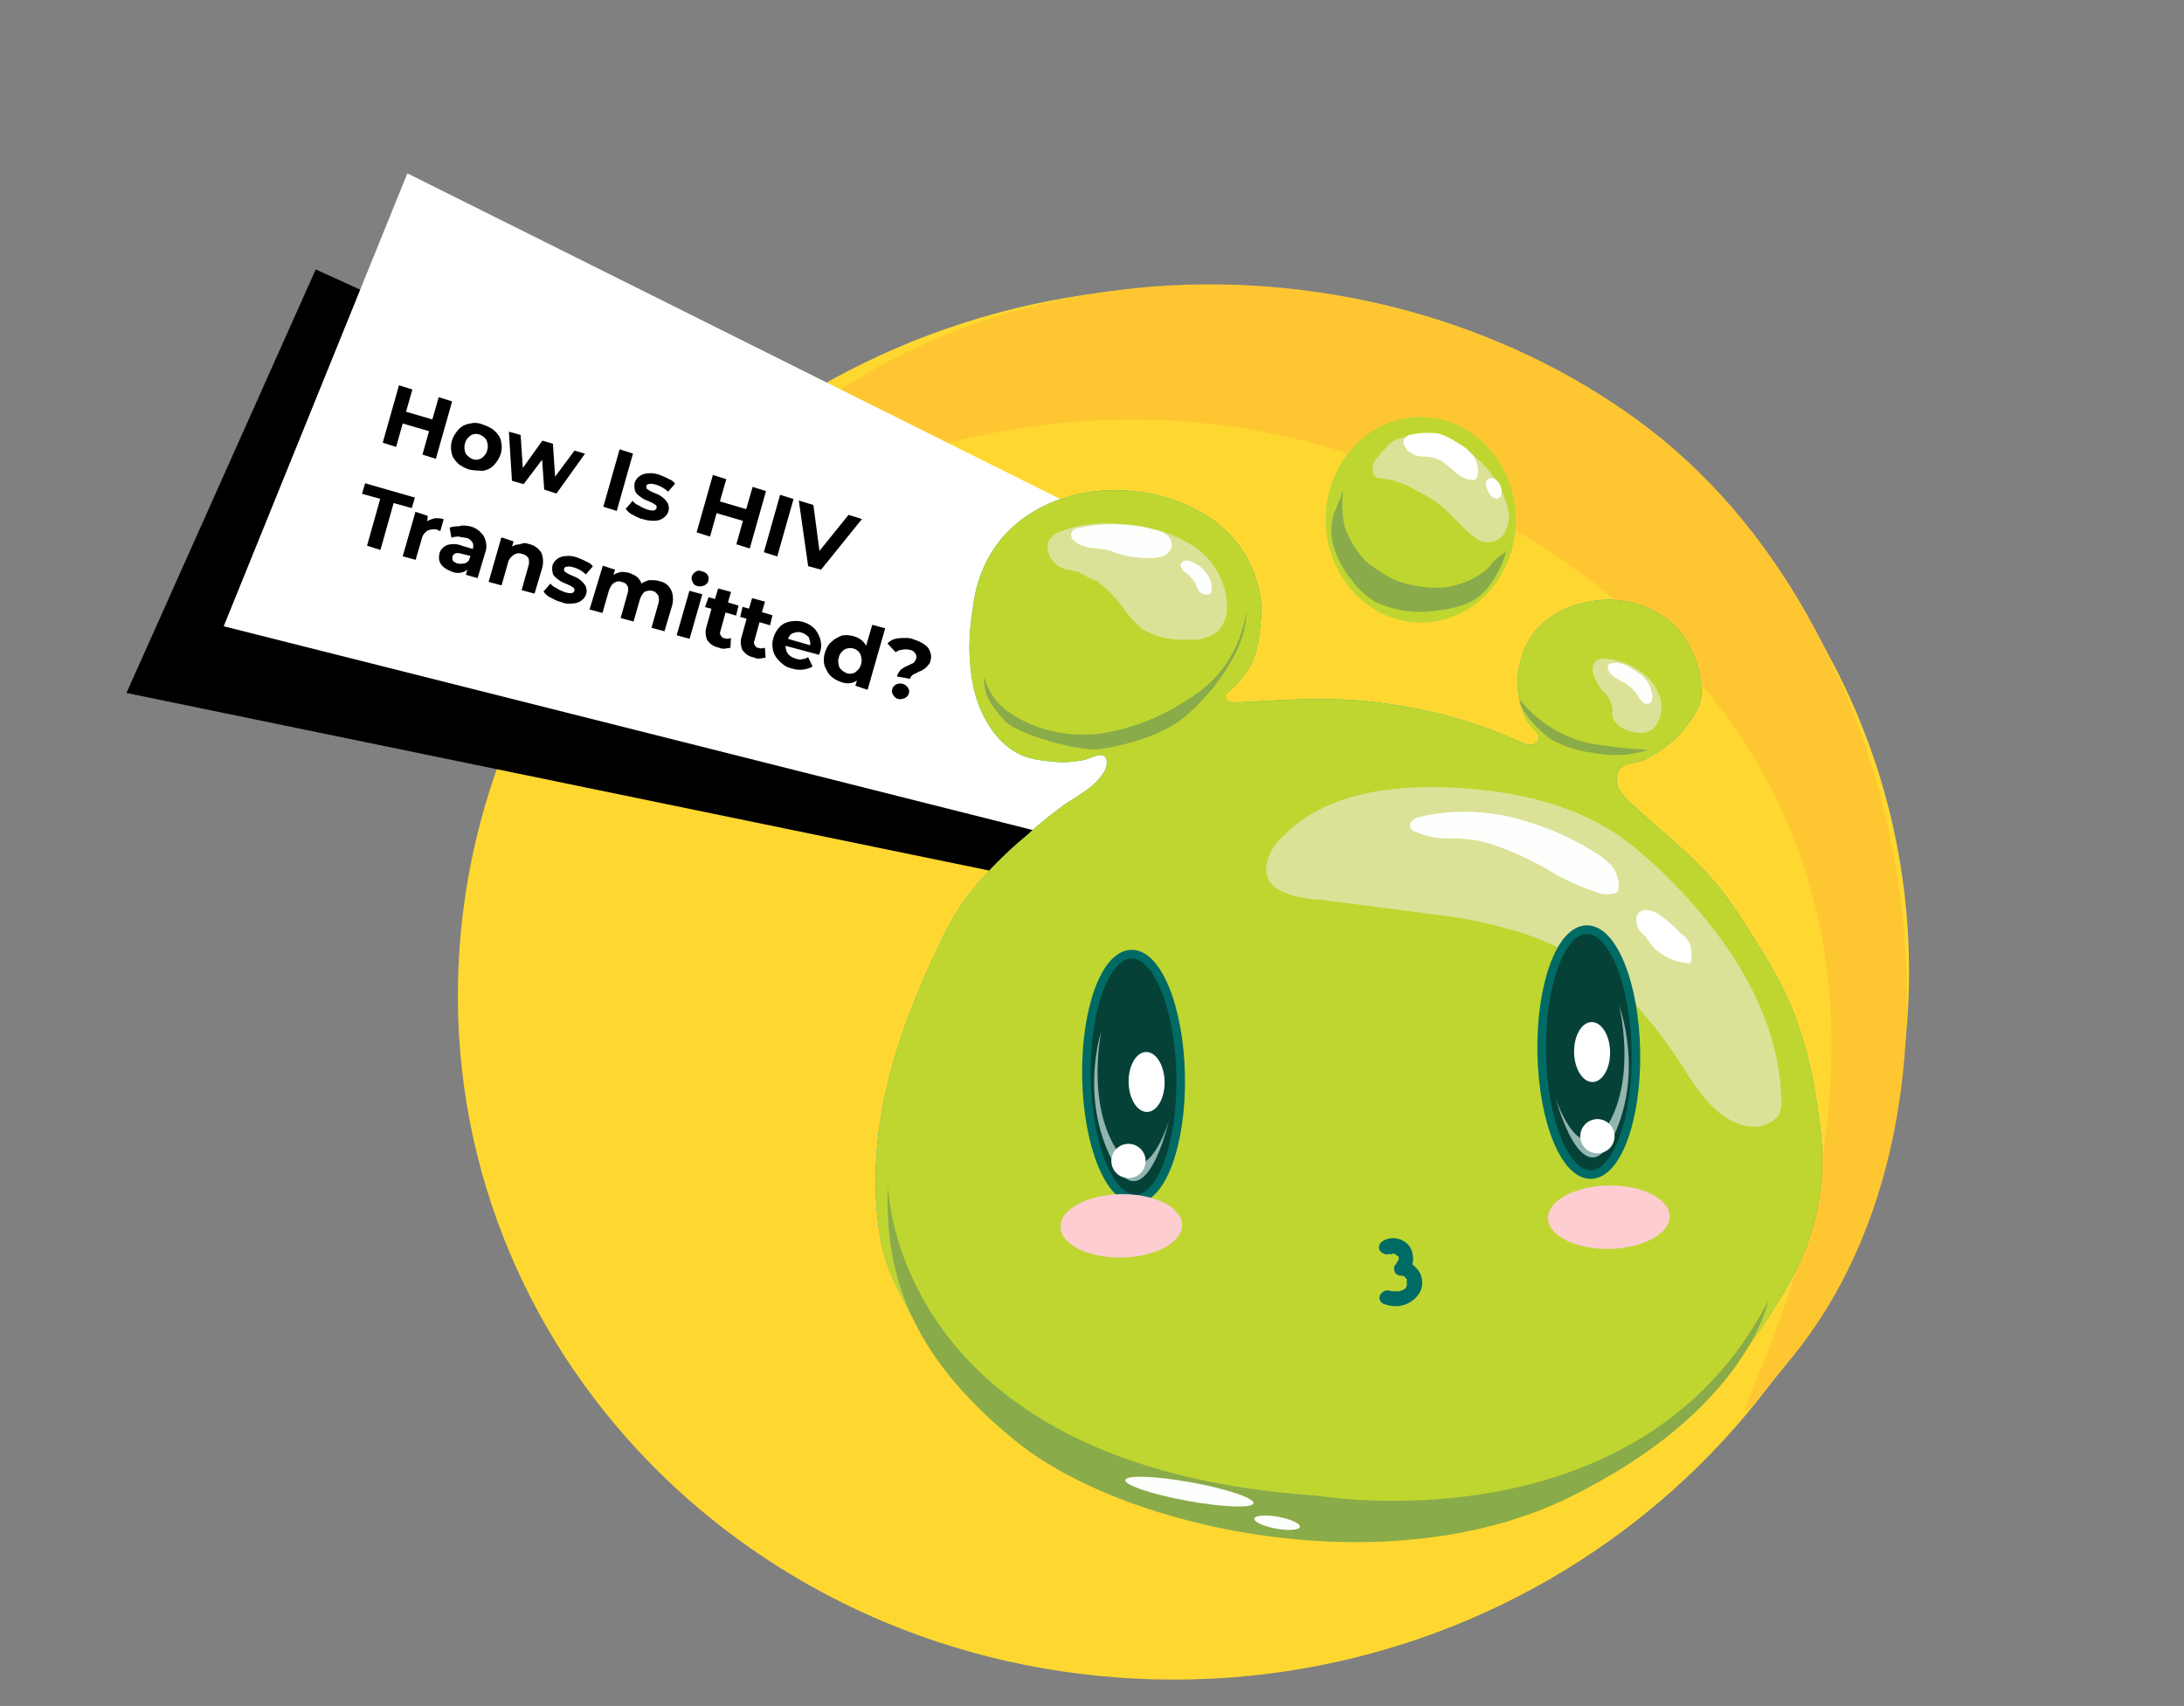 <?xml version="1.0" encoding="utf-8"?>
<!-- Generator: Adobe Illustrator 24.0.3, SVG Export Plug-In . SVG Version: 6.00 Build 0)  -->
<svg version="1.1" id="Layer_1" xmlns="http://www.w3.org/2000/svg" xmlns:xlink="http://www.w3.org/1999/xlink" x="0px" y="0px"
	 viewBox="0 0 255 199.2" style="enable-background:new 0 0 255 199.2;" xml:space="preserve">
<rect x="0" y="0" width="255" height="199.2" fill="#808080" stroke="none"/>
<style type="text/css">
	.st0{fill:#FED831;}
	.st1{fill:#FEC731;}
	.st2{stroke:#000000;stroke-width:4.001;stroke-miterlimit:4.001;}
	.st3{fill:#FFFFFF;}
	.st4{fill:#0AA8A0;}
	.st5{fill:#BFD631;}
	.st6{fill:#DBE298;}
	.st7{fill:#FDFFFD;}
	.st8{fill:#8AAB49;}
	.st9{fill:#006B65;}
	.st10{fill:#064138;stroke:#006B65;stroke-width:1;stroke-miterlimit:10.002;}
	.st11{fill:#91B5AF;}
	.st12{fill:#FDCDD1;}
</style>
<g id="green_on_yellow" transform="matrix(0.985, -0.174, 0.174, 0.985, -31.371, -14.901)">
	<g id="yellow_circle" transform="translate(44.607 42.285)">
		<path id="yellow_circle-2" class="st0" d="M117.4,35.5c45.8,9.3,75.1,52.5,65.3,96.3s-54.8,71.9-100.6,62.5S7,141.9,16.8,98.1
			S71.6,26.2,117.4,35.5z"/>
		<path id="yellow_shadow" class="st1" d="M164.8,60.9c26.4,29.2,25.6,84.9-2.6,109.3s47.7-40.5-11.2-97.1S23,76.4,55.6,49.8
			S138.3,31.7,164.8,60.9z"/>
	</g>
	<g id="How_Is_HIV_Transmitted_" transform="translate(129.639 8.573) rotate(65)">
		<path id="Path_309" class="st2" d="M94.9,39.5L123.2,52l-80.4,75.9L17.3,85.3L94.9,39.5z"/>
		<path id="Path_308" class="st3" d="M99.1,21.9l26.8,23.3l-83.4,72.1l-31-47.9L99.1,21.9z"/>
		<path id="text" d="M36.3,80.4l4.4,5.4l-1.3,1l-1.8-2.2l-2.5,2l1.8,2.2l-1.3,1l-4.4-5.4l1.3-1l1.7,2.1l2.5-2l-1.7-2.1L36.3,80.4z
			 M44,83.3c-0.4,0.3-0.9,0.6-1.4,0.7c-0.5,0.1-1,0.1-1.4-0.1c-0.5-0.2-0.9-0.5-1.2-0.9c-0.3-0.4-0.5-0.9-0.6-1.4
			c-0.1-0.5,0-1,0.2-1.4c0.2-0.5,0.5-0.9,1-1.2c0.4-0.3,0.9-0.6,1.4-0.7c0.5-0.1,1-0.1,1.4,0.1c0.5,0.2,0.9,0.5,1.2,0.9
			c0.3,0.4,0.5,0.9,0.6,1.4c0.1,0.5,0,1-0.2,1.4C44.7,82.5,44.4,82.9,44,83.3z M43.2,82.3c0.3-0.2,0.5-0.6,0.5-0.9
			c0-0.4-0.1-0.8-0.4-1.1c-0.2-0.3-0.6-0.5-1-0.6c-0.4,0-0.7,0.1-1,0.3c-0.3,0.2-0.5,0.6-0.5,0.9c0,0.4,0.1,0.8,0.4,1.1
			c0.2,0.3,0.6,0.5,1,0.6C42.5,82.6,42.9,82.5,43.2,82.3z M50.2,71.2l1.9,5.4l-1.2,0.9l-3-1.8l1.1,3.4L47.9,80l-4.9-3l1.1-0.9l3.3,2
			l-1.3-3.7l1-0.8l3.3,2L49.2,72L50.2,71.2z M52.1,67.6l1.3-1l4.4,5.4l-1.3,1L52.1,67.6z M60.4,70c-0.3,0.3-0.7,0.5-1.1,0.7
			c-0.3,0.2-0.7,0.3-1.1,0.3l-0.3-1.2c0.3,0,0.6-0.1,0.9-0.3c0.3-0.1,0.6-0.3,0.9-0.5c0.5-0.4,0.7-0.7,0.5-1
			c-0.1-0.1-0.3-0.2-0.4-0.1c-0.3,0.1-0.5,0.2-0.8,0.4c-0.3,0.2-0.6,0.4-1,0.5c-0.3,0.1-0.6,0.2-0.9,0.1c-0.3-0.1-0.6-0.3-0.8-0.5
			c-0.2-0.3-0.3-0.6-0.3-0.9c0-0.4,0.1-0.7,0.3-1c0.2-0.4,0.5-0.7,0.9-1c0.3-0.2,0.6-0.4,1-0.6c0.3-0.2,0.6-0.3,0.9-0.3l0.3,1.2
			c-0.5,0.1-1,0.3-1.5,0.7c-0.2,0.2-0.4,0.3-0.5,0.6c-0.1,0.1-0.1,0.3,0,0.4c0.1,0.1,0.3,0.2,0.4,0.1c0.3-0.1,0.5-0.2,0.8-0.4
			c0.3-0.2,0.6-0.4,1-0.5c0.3-0.1,0.6-0.1,0.9-0.1c0.3,0.1,0.6,0.2,0.8,0.5c0.2,0.2,0.3,0.6,0.3,0.9c0,0.4-0.1,0.7-0.3,1
			C61.1,69.3,60.8,69.7,60.4,70z M65.9,56.4l4.4,5.4l-1.3,1l-1.8-2.2l-2.5,2l1.8,2.2l-1.3,1l-4.4-5.4l1.3-1l1.7,2.1l2.5-2l-1.7-2.1
			L65.9,56.4z M67.2,55.3l1.3-1l4.4,5.4l-1.3,1L67.2,55.3z M75,49.1l2.1,7.3l-1.2,1L69,53.9l1.4-1.1l4.8,2.5l-1.5-5.2L75,49.1z
			 M40.8,93.8l-1.7,1.4l-0.8-1l4.7-3.8l0.8,1l-1.7,1.4l3.6,4.4l-1.3,1L40.8,93.8z M46.1,90.8c0-0.3,0.1-0.6,0.2-0.9
			c0.2-0.3,0.4-0.6,0.7-0.8l0.9,1.1c-0.1,0.1-0.2,0.2-0.3,0.2c-0.3,0.2-0.5,0.6-0.6,1c0,0.4,0.1,0.8,0.4,1.1l1.6,2l-1.2,1l-3.4-4.2
			l1.2-0.9L46.1,90.8z M49.4,87.1c0.5-0.5,1.2-0.7,1.9-0.7c0.7,0.1,1.3,0.4,1.7,1l1.9,2.4l-1.1,0.9l-0.4-0.5
			c0.1,0.6-0.3,1.3-0.8,1.6c-0.3,0.2-0.6,0.4-1,0.5c-0.3,0.1-0.6,0.1-0.9,0c-0.3-0.1-0.5-0.3-0.7-0.5c-0.3-0.3-0.4-0.8-0.3-1.3
			c0.2-0.6,0.6-1.1,1.1-1.4l1-0.8c-0.2-0.2-0.4-0.4-0.7-0.4c-0.3,0-0.7,0.1-0.9,0.4c-0.2,0.2-0.4,0.4-0.6,0.6
			c-0.1,0.2-0.3,0.5-0.3,0.7l-1.1-0.5c0.1-0.4,0.3-0.7,0.5-1C48.8,87.7,49.1,87.4,49.4,87.1z M52.2,90.7c0.2-0.2,0.3-0.4,0.4-0.6
			c0.1-0.2,0.1-0.5,0-0.7L52.3,89l-0.8,0.7c-0.5,0.4-0.6,0.8-0.3,1.1c0.1,0.1,0.3,0.2,0.5,0.2C51.8,90.9,52,90.9,52.2,90.7z
			 M55.1,82.6c0.4-0.4,1-0.6,1.6-0.6c0.6,0.1,1.2,0.5,1.6,1l1.9,2.4l-1.2,1l-1.8-2.2c-0.2-0.3-0.5-0.5-0.8-0.6
			c-0.3,0-0.6,0.1-0.8,0.3c-0.3,0.2-0.5,0.5-0.5,0.9c0,0.4,0.1,0.8,0.4,1.1l1.7,2.1l-1.2,1l-3.4-4.2l1.2-0.9l0.4,0.5
			c0-0.3,0.1-0.6,0.3-0.9C54.6,83,54.8,82.8,55.1,82.6z M62.8,83.4c-0.3,0.3-0.7,0.5-1.1,0.7c-0.3,0.2-0.7,0.3-1.1,0.3l-0.3-1.2
			c0.3,0,0.6-0.1,0.9-0.3c0.3-0.1,0.6-0.3,0.9-0.5c0.5-0.4,0.7-0.7,0.5-1c-0.1-0.1-0.3-0.2-0.4-0.1c-0.3,0.1-0.5,0.2-0.8,0.4
			c-0.3,0.2-0.6,0.4-1,0.5c-0.3,0.1-0.6,0.2-0.9,0.1c-0.3-0.1-0.6-0.3-0.8-0.5c-0.2-0.3-0.3-0.6-0.3-0.9c0-0.4,0.1-0.7,0.3-1
			c0.2-0.4,0.5-0.7,0.9-1c0.3-0.2,0.6-0.4,1-0.6c0.3-0.2,0.6-0.3,0.9-0.3l0.3,1.2c-0.5,0.1-1,0.3-1.5,0.7c-0.2,0.2-0.4,0.3-0.5,0.6
			c-0.1,0.1-0.1,0.3,0,0.4c0.1,0.1,0.3,0.2,0.4,0.1c0.3-0.1,0.5-0.2,0.8-0.4c0.3-0.2,0.6-0.4,1-0.5c0.3-0.1,0.6-0.1,0.9-0.1
			c0.3,0.1,0.6,0.2,0.8,0.5c0.2,0.2,0.3,0.6,0.3,0.9c0,0.4-0.1,0.7-0.3,1C63.5,82.8,63.2,83.2,62.8,83.4z M67.4,72.6
			c0.4-0.4,1-0.6,1.6-0.5c0.6,0.1,1.2,0.5,1.6,1l1.9,2.4l-1.2,1l-1.8-2.2c-0.2-0.3-0.5-0.5-0.8-0.6c-0.3,0-0.6,0-0.8,0.2
			c-0.3,0.2-0.4,0.5-0.5,0.8c0,0.4,0.2,0.7,0.4,1l1.7,2.1l-1.2,1l-1.8-2.2c-0.5-0.7-1.1-0.8-1.6-0.3c-0.3,0.2-0.4,0.5-0.4,0.8
			c0,0.4,0.2,0.7,0.4,1l1.7,2.1l-1.2,1L62.1,77l1.2-0.9l0.4,0.5c0-0.3,0.1-0.6,0.2-0.9c0.2-0.3,0.4-0.5,0.6-0.7
			c0.3-0.2,0.6-0.4,0.9-0.5c0.3-0.1,0.7-0.1,1,0c0-0.4,0.1-0.7,0.2-1C66.9,73.1,67.1,72.8,67.4,72.6z M70.3,70.4l1.2-1l3.4,4.2
			l-1.2,1L70.3,70.4z M70.4,69.3c-0.2,0.2-0.4,0.3-0.7,0.2c-0.5,0-0.8-0.4-0.8-0.9c0,0,0,0,0-0.1c0-0.3,0.2-0.5,0.4-0.6
			c0.2-0.2,0.4-0.3,0.7-0.3c0.2,0,0.4,0.1,0.6,0.3c0.2,0.2,0.2,0.4,0.2,0.7C70.7,68.9,70.6,69.2,70.4,69.3z M78.5,70.3
			c-0.1,0.2-0.2,0.4-0.3,0.6c-0.1,0.2-0.3,0.4-0.5,0.5c-0.4,0.4-0.9,0.6-1.5,0.6c-0.5-0.1-1-0.4-1.3-0.8l-1.4-1.7l-0.6,0.5L72.2,69
			l0.6-0.5l-0.8-1l1.2-1l0.8,1l1-0.8l0.8,0.9l-1,0.8l1.4,1.7c0.1,0.2,0.3,0.3,0.5,0.3c0.2,0,0.4,0,0.5-0.2c0.2-0.1,0.3-0.3,0.4-0.6
			L78.5,70.3z M81.8,67.6c-0.1,0.2-0.2,0.4-0.3,0.6c-0.1,0.2-0.3,0.4-0.5,0.5c-0.4,0.4-0.9,0.6-1.5,0.6c-0.5-0.1-1-0.4-1.3-0.8
			l-1.4-1.7l-0.6,0.5l-0.8-0.9l0.6-0.5l-0.8-1l1.2-1l0.8,1l1-0.8l0.8,0.9l-1,0.8l1.4,1.7c0.1,0.2,0.3,0.3,0.5,0.3
			c0.2,0,0.4,0,0.5-0.2c0.2-0.1,0.3-0.3,0.4-0.6L81.8,67.6z M84.9,62c0,0,0.1,0.1,0.2,0.3L82,64.9c0.3,0.2,0.6,0.3,0.9,0.3
			c0.4,0,0.7-0.2,1-0.4c0.2-0.2,0.4-0.3,0.5-0.6c0.1-0.2,0.2-0.4,0.2-0.7l1.2,0.2c-0.1,0.8-0.5,1.6-1.2,2.1
			c-0.4,0.4-0.9,0.6-1.5,0.7c-0.5,0.1-1,0.1-1.5-0.1c-0.5-0.2-0.9-0.5-1.2-0.9c-0.3-0.4-0.5-0.8-0.6-1.3c-0.1-0.5,0-1,0.2-1.4
			c0.4-0.9,1.2-1.6,2.2-1.8c0.5-0.1,1,0,1.4,0.1C84.2,61.3,84.6,61.6,84.9,62z M81.8,62.5c-0.3,0.2-0.4,0.5-0.5,0.8
			c-0.1,0.3,0,0.6,0.2,0.9l2.1-1.7c-0.2-0.2-0.5-0.3-0.9-0.4C82.3,62.2,82,62.3,81.8,62.5z M87,54.2l4.7,5.8l-1.2,0.9l-0.4-0.5
			c0,0.6-0.3,1.2-0.9,1.6c-0.4,0.3-0.8,0.5-1.3,0.6c-0.5,0.1-0.9,0-1.4-0.1c-0.5-0.2-0.9-0.5-1.2-0.9c-0.3-0.4-0.6-0.9-0.6-1.4
			c-0.1-0.5,0-0.9,0.1-1.4c0.2-0.4,0.5-0.8,0.9-1.1c0.5-0.4,1.1-0.6,1.7-0.5l-1.6-2L87,54.2z M88.7,60.9c0.3-0.2,0.5-0.6,0.5-0.9
			c0-0.4-0.1-0.8-0.4-1.1c-0.2-0.3-0.6-0.5-1-0.6c-0.8-0.1-1.4,0.5-1.5,1.2c0,0.4,0.1,0.8,0.4,1.1c0.2,0.3,0.6,0.5,1,0.6
			C88,61.2,88.4,61.1,88.7,60.9z M92.4,56.3c-0.2-0.2-0.3-0.5-0.4-0.8c0-0.3,0-0.7,0.1-1c0-0.2,0.1-0.5,0.1-0.7
			c0-0.2-0.1-0.3-0.2-0.5c-0.1-0.2-0.4-0.3-0.6-0.3c-0.3,0-0.5,0.1-0.7,0.3c-0.2,0.2-0.4,0.4-0.5,0.7C90,54.3,90,54.5,90,54.8
			L88.6,55c-0.1-0.5,0-1,0.3-1.5c0.3-0.5,0.6-1,1.1-1.3c0.5-0.4,1.1-0.7,1.7-0.8c0.5,0,1.1,0.2,1.4,0.6c0.2,0.2,0.3,0.4,0.3,0.6
			c0.1,0.2,0.1,0.4,0.1,0.6c0,0.2,0,0.4-0.1,0.7c0,0.3-0.1,0.5-0.1,0.8c0,0.2,0.1,0.4,0.2,0.5L92.4,56.3z M94.6,57.7
			c-0.2,0.2-0.4,0.2-0.7,0.2c-0.2,0-0.5-0.1-0.6-0.3c-0.2-0.2-0.2-0.4-0.2-0.7c0.1-0.5,0.5-0.9,1.1-0.9c0.2,0,0.5,0.1,0.6,0.3
			c0.2,0.2,0.2,0.4,0.2,0.7C94.9,57.3,94.8,57.6,94.6,57.7z"/>
	</g>
	<g id="green_character" transform="translate(118.599 86.63) rotate(9)">
		<g id="Body" transform="translate(0 0)">
			<g id="main_body" transform="translate(0 7.803)">
				<path id="Path_10004" class="st4" d="M87.7,34c0.6-1,1.9-0.9,2.9-1.2c1.3-0.6,2.5-1.4,3.6-2.3c0.9-0.8,1.7-1.8,2.4-2.8
					c0.8-1.1,1.1-2.4,0.9-3.7c-0.1-1.3-0.4-2.5-0.9-3.7c-0.7-1.8-2-3.4-3.6-4.4c-2.5-1.7-5.6-2.3-8.6-1.7c-1.7,0.3-3.2,0.9-4.6,1.9
					c-1.4,1-2.4,2.3-3,3.9c-1,2.5-0.9,5.3,0.2,7.7c0.3,0.5,0.6,0.9,0.9,1.2c0.3,0.3,0.7,0.8,0.5,1.3c-0.2,0.4-0.6,0.6-1,0.5
					c-0.4,0-0.8-0.1-1.1-0.3c-2.7-1.3-5.5-2.3-8.4-3.2c-2.9-0.8-5.8-1.4-8.8-1.8c-5.3-0.7-10.6-0.4-15.9-0.2c-0.5,0-1.1-0.1-1.2-0.5
					c-0.1-0.5,0.2-0.7,0.5-0.9c1-0.8,1.8-1.8,2.5-2.9c0.6-1.3,1-2.6,1.1-4c0.2-1.2,0.3-2.3,0.2-3.5c-0.4-4.3-2.9-8.2-6.7-10.4
					c-8.3-5.1-21.5-3.5-25.7,6.2c-0.6,1.4-1,2.8-1.2,4.3c-0.6,3.1-0.7,6.3-0.1,9.4c0.6,3.1,2.5,6.8,5.7,8.1c1,0.4,2.1,0.6,3.3,0.7
					c1.2,0.2,2.5,0.1,3.7-0.1c0.8-0.1,2.5-1.3,2.7,0.2c0,0.5-0.1,0.9-0.4,1.3c-1,1.6-2.8,2.5-4.4,3.5c-1.6,1.1-3.2,2.3-4.6,3.6
					c-2.8,2.2-5.3,4.7-7.5,7.5c-1.2,1.7-2.3,3.5-3.2,5.5c-5.2,10.3-9,21.8-7.4,33.2c0.5,4,2.3,7.3,4.2,10.8c2,3.7,4.5,7,7.5,9.9
					c6.1,5.9,13.8,9.7,21.8,12.3c8.4,2.6,17.3,3.8,26.1,3.5c5.8-0.1,11.6-1.2,17.2-3.1c5.5-2,10.7-5.8,15.5-9.6
					c1.1-0.9,2.2-1.7,3.3-2.7c0.9-0.8,1.7-1.7,2.5-2.6c3.2-3.4,5.9-7.2,8.2-11.2c2.9-5,4.2-10.8,3.8-16.6c-0.5-5.9-1.6-12-4.2-17.5
					c-1-2-2.1-4-3.3-5.9c-1.3-2.2-2.6-4.3-4.2-6.3c-2.9-3.6-6.6-6.5-9.9-9.7c-0.5-0.5-0.9-1-1.3-1.6C87.4,35.3,87.4,34.6,87.7,34z"
					/>
			</g>
			<g id="main_body-2" transform="translate(0 7.803)">
				<path id="Path_10005" class="st5" d="M87.7,34c0.6-1,1.9-0.9,2.9-1.2c1.3-0.6,2.5-1.4,3.6-2.3c0.9-0.8,1.7-1.8,2.4-2.8
					c0.8-1.1,1.1-2.4,0.9-3.7c-0.1-1.3-0.4-2.5-0.9-3.7c-0.7-1.8-2-3.4-3.6-4.4c-2.5-1.7-5.6-2.3-8.6-1.7c-1.7,0.3-3.2,0.9-4.6,1.9
					c-1.4,1-2.4,2.3-3,3.9c-1,2.5-0.9,5.3,0.2,7.7c0.3,0.5,0.6,0.9,0.9,1.2c0.3,0.3,0.7,0.8,0.5,1.3c-0.2,0.4-0.6,0.6-1,0.5
					c-0.4,0-0.8-0.1-1.1-0.3c-2.7-1.3-5.5-2.3-8.4-3.2c-2.9-0.8-5.8-1.4-8.8-1.8c-5.3-0.7-10.6-0.4-15.9-0.2c-0.5,0-1.1-0.1-1.2-0.5
					c-0.1-0.5,0.2-0.7,0.5-0.9c1-0.8,1.8-1.8,2.5-2.9c0.6-1.3,1-2.6,1.1-4c0.2-1.2,0.3-2.3,0.2-3.5c-0.4-4.3-2.9-8.2-6.7-10.4
					c-8.3-5.1-21.5-3.5-25.7,6.2c-0.6,1.4-1,2.8-1.2,4.3c-0.6,3.1-0.7,6.3-0.1,9.4c0.6,3.1,2.5,6.8,5.7,8.1c1,0.4,2.1,0.6,3.3,0.7
					c1.2,0.2,2.5,0.1,3.7-0.1c0.8-0.1,2.5-1.3,2.7,0.2c0,0.5-0.1,0.9-0.4,1.3c-1,1.6-2.8,2.5-4.4,3.5c-1.6,1.1-3.2,2.3-4.6,3.6
					c-2.8,2.2-5.3,4.7-7.5,7.5c-1.2,1.7-2.3,3.5-3.2,5.5c-5.2,10.3-9,21.8-7.4,33.2c0.5,4,2.3,7.3,4.2,10.8c2,3.7,4.5,7,7.5,9.9
					c6.1,5.9,13.8,9.7,21.8,12.3c8.4,2.6,17.3,3.8,26.1,3.5c5.8-0.1,11.6-1.2,17.2-3.1c5.5-2,10.7-5.8,15.5-9.6
					c1.1-0.9,2.2-1.7,3.3-2.7c0.9-0.8,1.7-1.7,2.5-2.6c3.2-3.4,5.9-7.2,8.2-11.2c2.9-5,4.2-10.8,3.8-16.6c-0.5-5.9-1.6-12-4.2-17.5
					c-1-2-2.1-4-3.3-5.9c-1.3-2.2-2.6-4.3-4.2-6.3c-2.9-3.6-6.6-6.5-9.9-9.7c-0.5-0.5-0.9-1-1.3-1.6C87.4,35.3,87.4,34.6,87.7,34z"
					/>
			</g>
			<g id="highlight" transform="translate(1.479 11.848)">
				<g id="shadow" transform="translate(44.845 31.445)">
					<path id="Path_10006" class="st6" d="M0.4,10.6c-0.9-1.6,0.1-3.7,1.5-5C7,0.4,15-0.4,22.2,0.1c6.7,0.5,13.4,2,18.9,5.8
						c1.9,1.4,3.6,2.9,5.3,4.6c7.1,7.2,13.2,16.4,13.3,26.6c0.1,0.7-0.1,1.4-0.4,2c-0.8,0.8-1.9,1.3-3,1.2c-3.7-0.3-6.1-3.9-8-7.1
						c-2.8-4.5-6.1-8.8-10.4-11.9c-2.9-2-6.2-3.6-9.7-4.6c-1.7-0.5-3.5-1-5.2-1.3c-0.9-0.2-16.7-2.5-16.7-2.5S1.6,12.7,0.4,10.6z"/>
				</g>
				<g id="higthlight" transform="translate(61.793 34.35)">
					<path id="Path_10007" class="st7" d="M0.5,2.2C0.4,2.2,0.2,2.1,0.1,1.9c-0.2-0.3-0.1-0.8,0.2-1c0.3-0.2,0.7-0.4,1-0.4
						c3.4-0.7,6.9-0.6,10.3,0.2c3.4,0.9,6.6,2.2,9.5,4.1c0.9,0.5,1.6,1.1,2.3,1.8c0.6,0.8,0.9,1.7,0.8,2.7c0,0.2-0.1,0.3-0.2,0.4
						c-0.1,0.1-0.3,0.2-0.4,0.2c-0.7,0.1-1.4,0.1-2-0.2C20,9.1,18.4,8.4,17,7.6c-1.4-0.9-2.8-1.7-4.3-2.4c-1.5-0.7-3-1.3-4.5-1.7
						C6.9,3.2,5.6,3.1,4.3,3.1C3,3.1,1.7,2.8,0.5,2.2z"/>
				</g>
				<g id="highlight-2" transform="translate(87.953 46.227)">
					<path id="Path_10008" class="st3" d="M1,3C0.7,2.8,0.5,2.5,0.3,2.2C0.2,2.1,0.1,1.9,0.1,1.7C0,1.3,0,1,0.1,0.7
						C0.3,0.2,0.7,0,1.2,0c0.4,0,0.9,0.2,1.3,0.4c1,0.7,2,1.6,2.8,2.5c0.5,0.3,0.8,0.8,1,1.3c0,0.2,0.1,0.5,0.1,0.7c0,0.3,0,0.7,0,1
						c0,0.2-0.1,0.3-0.2,0.4c-0.1,0-0.1,0-0.2,0C5.2,6.2,4.5,6,3.8,5.7C3.2,5.4,2.7,5,2.2,4.6C1.7,4.1,1.4,3.5,1,3z"/>
				</g>
				<g id="highlight-3" transform="translate(12.41 10.526)">
					<path id="Path_10009" class="st8" d="M0,7.1c0.4,1.8,1.5,3.4,3.1,4.4c2.9,2,6.5,2.8,10,2.5c3.5-0.4,6.9-1.6,9.9-3.4
						c0.9-0.5,1.8-1.1,2.7-1.8c2.7-2.2,4.4-5.3,5-8.7c0,4.6-4.7,10.1-7.8,12.4s-8.5,3.2-9.7,3.3c-2.6,0.2-9.6-2-10.9-3.5
						S-0.3,9.2,0,7.1"/>
				</g>
				<g id="highlight-4" transform="translate(20.054 0)">
					<path id="Path_10010" class="st6" d="M0,3C0,2.7,0,2.4,0.1,2c0.3-0.6,0.8-1,1.5-1.2C3.8,0,6.2-0.2,8.6,0.1
						c3,0.1,5.9,1.1,8.4,2.7c2.5,1.7,4,4.6,3.8,7.6c-0.1,0.9-0.5,1.8-1.1,2.4c-1.1,0.8-2.4,1.1-3.7,0.9c-1.8,0.1-3.6-0.4-5.1-1.3
						c-0.8-0.7-1.4-1.4-2-2.2C8.3,9.2,7.5,8.4,6.8,7.6C6.4,7.3,6.1,7,5.7,6.7C5.2,6.5,4.7,6.3,4.3,6C4.1,5.9,3.8,5.8,3.6,5.6
						C2.8,5.3,2,5.4,1.3,4.9C0.6,4.5,0.2,3.8,0,3z"/>
				</g>
				<g id="highlight-5" transform="translate(22.865 0.129)">
					<path id="Path_10011" class="st7" d="M0.8,2.2c-0.5-0.3-1-0.8-0.8-1.3S0.6,0.4,1,0.3c2.9-0.6,5.9-0.4,8.7,0.4
						c0.5,0.1,1,0.3,1.4,0.6c0.4,0.3,0.6,0.8,0.6,1.3c-0.1,0.5-0.4,0.9-0.9,1.1c-0.5,0.2-1,0.3-1.5,0.3c-1.7,0-3.4-0.3-4.9-1
						C3.9,2.9,3.3,2.8,2.7,2.7C2,2.7,1.4,2.5,0.8,2.2z"/>
				</g>
				<g id="highlight-6" transform="translate(35.544 4.498)">
					<path id="Path_10012" class="st7" d="M0.6,1.4C0.4,1.3,0.2,1.1,0.1,0.8C0,0.7,0,0.5,0,0.4C0.1,0.2,0.3,0,0.5,0
						C0.8,0,1,0,1.2,0.1c0.7,0.3,1.3,0.7,1.7,1.3c0.5,0.6,0.7,1.3,0.7,2c0,0.2-0.1,0.3-0.2,0.5C3.3,4,3.2,4,3,4
						C2.7,4,2.4,3.9,2.1,3.6C1.9,3.3,1.8,3,1.7,2.7C1.4,2.2,1.1,1.8,0.6,1.4"/>
				</g>
				<g id="highlight-7" transform="translate(83.348 16.809)">
					<path id="Path_10013" class="st6" d="M0.2,1.9c-0.2-0.5-0.2-1,0.1-1.5C0.6,0.1,1-0.1,1.5,0c1.5,0.1,3,0.7,4.2,1.6
						c1,0.7,1.7,1.7,2.1,2.8c0.4,1.1,0.3,2.4-0.4,3.4C7.2,8.1,7,8.3,6.7,8.5c-0.5,0.2-1,0.3-1.5,0.2c-0.7-0.1-1.4-0.3-2-0.7
						C2.9,7.8,2.7,7.5,2.5,7.3C2.3,6.9,2.2,6.5,2.3,6.1c0-0.2,0-0.5-0.1-0.7c-0.1-0.6-0.5-1.2-1-1.6C0.8,3.2,0.4,2.6,0.2,1.9z"/>
				</g>
				<g id="highlight-8" transform="translate(85.187 17.353)">
					<path id="Path_10014" class="st7" d="M1.5,2.1c-0.3-0.2-0.7-0.4-1-0.7C0.2,1.2,0,0.8,0,0.4c0-0.1,0-0.2,0.1-0.3
						C0.2,0.1,0.3,0,0.4,0c0.6-0.1,1.3,0,1.8,0.3C2.6,0.5,2.9,0.8,3.3,1L4,1.5c0.6,0.6,1,1.3,1.1,2.2c0.1,0.3,0,0.6-0.1,0.9
						c-0.3,0.3-0.7,0.3-1,0C3.7,4.2,3.5,4,3.3,3.6C2.9,3,2.3,2.5,1.7,2.2"/>
				</g>
				<path id="Shadow-2" class="st8" d="M0.1,76.7c0,0-0.3,33,49.5,37.2c0,0,37.4,7.1,53-21.8c0,0-2.7,12.8-23.8,22.6
					s-51.5,2.9-64.2-7.7S-0.5,86.5,0.1,76.7z"/>
				
					<ellipse id="Ellipse_117" transform="matrix(-0.196 0.981 -0.981 -0.196 152.497 101.309)" class="st7" cx="34.7" cy="113.2" rx="1.1" ry="7.6"/>
				
					<ellipse id="highlight-9" transform="matrix(-0.196 0.981 -0.981 -0.196 168.38 95.957)" class="st7" cx="44.8" cy="117" rx="0.7" ry="2.7"/>
				<g id="mouth" transform="translate(57.257 84.006)">
					<path id="Path_10015" class="st9" d="M1.3,1.9L1.3,1.9L1.3,1.9l0.4-0.1c0.1,0,0.1,0.1-0.1,0l0.2,0c0,0,0.2,0.1,0,0
						c-0.1,0,0,0,0,0L2,1.9c0.1,0.1,0,0-0.1,0l0.1,0.1C2.1,2,2.1,2,2.1,2c0,0-0.1-0.2,0,0s0,0.1,0.1,0.1s0,0.1,0-0.1l0.1,0.2
						c0,0,0,0.2,0,0c0-0.1,0,0,0,0v0.2c0-0.2,0-0.1,0,0c0,0.1,0,0.1,0,0.1c0,0,0,0.1-0.1,0.1c0,0,0.1-0.2,0,0
						C2.1,2.9,2.1,2.8,2.1,2.8S2,3,2.1,2.8h0C2.1,2.9,2,2.9,2,3C1.7,3.2,1.7,3.6,1.8,3.9c0.1,0.3,0.4,0.5,0.8,0.5h0.1
						c0.1,0,0.2,0,0,0c-0.2,0,0,0,0.1,0h0L3,4.6L2.9,4.5c0,0,0.1,0,0.1,0.1l0.1,0.1l0.1,0.1C3.2,4.8,3,4.6,3,4.6l0.1,0.1l0.1,0.1
						c0,0,0.1,0.2,0,0.1c-0.1-0.2,0,0,0,0.1c0,0,0,0.1,0,0.1c0,0,0,0.1,0,0.1c0,0.1,0-0.1,0-0.1c0,0,0,0.1,0,0.1c0,0.1,0,0.2,0,0.3
						c-0.1,0,0.1-0.2,0-0.1v0.1c0,0.1,0,0.1-0.1,0.2c0,0,0,0,0,0.1c0,0,0.1-0.2,0.1-0.1L3.2,5.6L3.1,5.8l0.1-0.1L3.1,5.8L3,5.9
						c0,0-0.2,0.1-0.1,0.1s0,0-0.1,0L2.7,6.1L2.6,6.1l0,0L2.3,6.2l-0.8,0L1.1,6.1C0.6,6,0.2,6.3,0,6.7c-0.1,0.4,0.1,0.9,0.6,1
						C1.9,8.2,3.3,7.9,4.2,7C4.7,6.5,5,5.9,5,5.3C5,4.6,4.8,4,4.3,3.5C3.9,3,3.3,2.7,2.6,2.7l0.6,1.5C4.1,3.4,4.2,2,3.6,1
						C2.9,0,1.5-0.3,0.5,0.3C0.1,0.5-0.1,1,0.1,1.4C0.4,1.8,0.9,2,1.3,1.8c0,0,0,0,0,0L1.3,1.9z"/>
				</g>
				<g id="highlight-10" transform="translate(74.847 21.522)">
					<path id="Path_10016" class="st8" d="M0.1,0c1.7,2.2,4.1,3.9,6.8,4.8c0.9,0.3,1.8,0.5,2.8,0.6c1.7,0.3,3.4,0.5,5.2,0.6
						c-2.2,0.7-4.5,0.7-6.7,0.2C6.6,6,5,5.4,3.6,4.6c-1.2-0.9-2.3-2-3.1-3.3C0.3,1,0.1,0.6,0,0.2"/>
				</g>
			</g>
			<g id="middle_circle" transform="translate(54.012 0)">
				
					<ellipse id="Ellipse_118" transform="matrix(-1 5.002153e-03 -5.002153e-03 -1 22.288 24.002)" class="st5" cx="11.1" cy="12" rx="11.1" ry="12"/>
				<path id="Path_10017" class="st6" d="M6.3,7.2C5.9,7,5.6,6.6,5.6,6.1c0-0.5,0.2-0.9,0.5-1.3c0.3-0.3,0.6-0.7,0.9-1
					c0.3-0.4,0.7-0.7,1.1-1c0.4-0.2,0.8-0.3,1.2-0.4c2.3-0.4,4.7,0,6.8,1.3c2.1,1.3,3.8,3.3,4.7,5.6c0.3,0.7,0.6,1.5,0.6,2.3
					c0.1,0.8-0.2,1.6-0.6,2.3c-0.6,0.8-1.6,1.1-2.6,0.8c-0.4-0.2-0.7-0.4-1.1-0.7c-1.4-1.2-2.5-2.7-4-3.9c-0.7-0.5-1.5-1-2.3-1.4
					c-1.4-0.9-3-1.5-4.7-1.6"/>
				<g id="shadow-3" transform="translate(0.638 8.493)">
					<path id="Path_10018" class="st8" d="M0.4,2.6c-0.5,1.5-0.5,3.1,0.1,4.6c0.4,1.2,1.1,2.4,1.9,3.4c0.7,1,1.6,1.8,2.7,2.5
						c1.9,0.9,3.9,1.3,6,1.2c1-0.1,3.9-0.2,5.8-1.5c1.9-1.3,3.1-4,3.5-5.3c-0.8,0.4-1.5,1-2,1.7c-1.4,1.3-3.3,2.1-5.3,2.3
						c-1.9,0.1-3.8-0.2-5.6-0.9C6.2,10,5.1,9.2,4,8.3C2.9,7.1,2.1,5.7,1.6,4.2C1.3,2.8,1.3,1.4,1.5,0"/>
				</g>
				<g id="highlight-11" transform="translate(9.276 1.886)">
					<path id="Path_10019" class="st3" d="M2.3,2.8c-0.7,0-1.4-0.3-1.9-0.8C0.1,1.6-0.1,1.1,0.1,0.7c0.2-0.3,0.5-0.5,0.9-0.5
						c1-0.2,2-0.2,2.9-0.1c0.8,0.2,1.6,0.6,2.3,1.1c0.7,0.4,1.4,0.9,1.9,1.6c0.5,0.7,0.7,1.7,0.4,2.5c0,0.1-0.1,0.2-0.2,0.3
						C8.1,5.6,8,5.7,7.9,5.6C6.6,5.6,5.7,4.3,4.6,3.5C3.9,3,3.1,2.8,2.3,2.8"/>
				</g>
				<g id="highlight-12" transform="translate(18.799 7.351)">
					<path id="Path_10020" class="st3" d="M0.5,0C0.7,0,1,0,1.2,0.2c0.2,0.2,0.4,0.4,0.5,0.7c0.1,0.3,0.2,0.6,0.1,0.9
						c0,0.3-0.2,0.5-0.5,0.6c-0.2,0-0.4-0.1-0.6-0.2C0.4,1.9,0.2,1.5,0.1,1.1C0,0.9,0,0.7,0,0.5C0.1,0.3,0.2,0.1,0.5,0"/>
				</g>
			</g>
		</g>
		<g id="Face" transform="translate(21.544 60.276)">
			<g id="Eyes" transform="translate(3.456 0)">
				<g id="eye_right" transform="translate(0 1.914)">
					
						<ellipse id="eye_outside" transform="matrix(-1 2.128694e-06 -2.128694e-06 -1 10.968 28.562)" class="st10" cx="5.5" cy="14.3" rx="5.5" ry="14.3"/>
					
						<ellipse id="highlight-13" transform="matrix(-1 2.128694e-06 -2.128694e-06 -1 13.88 29.818)" class="st3" cx="6.9" cy="14.9" rx="2.1" ry="3.5"/>
					<path id="highlight-14" class="st11" d="M1.8,8.9c0,0-1.9,8.2,1.5,13.8s6.2-3.2,6.2-3.2s-3,12-6.7,4.5S1.8,8.9,1.8,8.9z"/>
					<circle id="highlight-15" class="st3" cx="4.7" cy="24.1" r="2"/>
				</g>
				<g id="eye_left" transform="translate(53.183 0)">
					
						<ellipse id="eye_outside-2" transform="matrix(-1 2.128694e-06 -2.128694e-06 -1 10.968 28.562)" class="st10" cx="5.5" cy="14.3" rx="5.5" ry="14.3"/>
					
						<ellipse id="highlight-16" transform="matrix(-1 2.128695e-06 -2.128695e-06 -1 11.652 28.562)" class="st3" cx="5.8" cy="14.3" rx="2.1" ry="3.5"/>
					<path id="highlight-17" class="st11" d="M9.1,8.9c0,0,1.9,8.2-1.5,13.8s-6.1-3.1-6.1-3.1s3,12,6.7,4.5S9.1,8.9,9.1,8.9z"/>
					<circle id="highlight-18" class="st3" cx="6.3" cy="24.1" r="2"/>
				</g>
			</g>
			<g id="Cheek" transform="translate(0 29.848)">
				
					<ellipse id="cheek-2" transform="matrix(-1 2.128694e-06 -2.128694e-06 -1 14.282 7.426)" class="st12" cx="7.1" cy="3.7" rx="7.1" ry="3.7"/>
				
					<ellipse id="cheeek" transform="matrix(-1 2.128694e-06 -2.128694e-06 -1 128.302 7.426)" class="st12" cx="64.2" cy="3.7" rx="7.1" ry="3.7"/>
			</g>
		</g>
	</g>
</g>
<animate 
accumulate="none" 
additive="replace"
attributeName="opacity" 
begin="0s" 
calcMode="linear"
dur="5s"
fill="remove"
from="0"
href="#How_Is_HIV_Transmitted_"
restart="always"
to="1">
</animate>

<animateMotion 
href="#middle_circle"
attributeName="d"
begin="0s"
repeatCount="indefinite"
dur="10s"
path="M9.3,0C6.5,1.3,4.9,2.8,4.9,2.8C3.9,13.2-5,12,3.9,13.2"


 />
<animateTransform 
href="#Eyes"
attributeName="transform"
 type="scale"
values="1,0.05;1,1;1,1;1,1;1,1;1,1;1,1;1,1;1,1;1,1;1,1;1,1;1,1"
dur="5s" 
repeatCount="indefinite"
fill="freeze" />

  
  
</svg>
